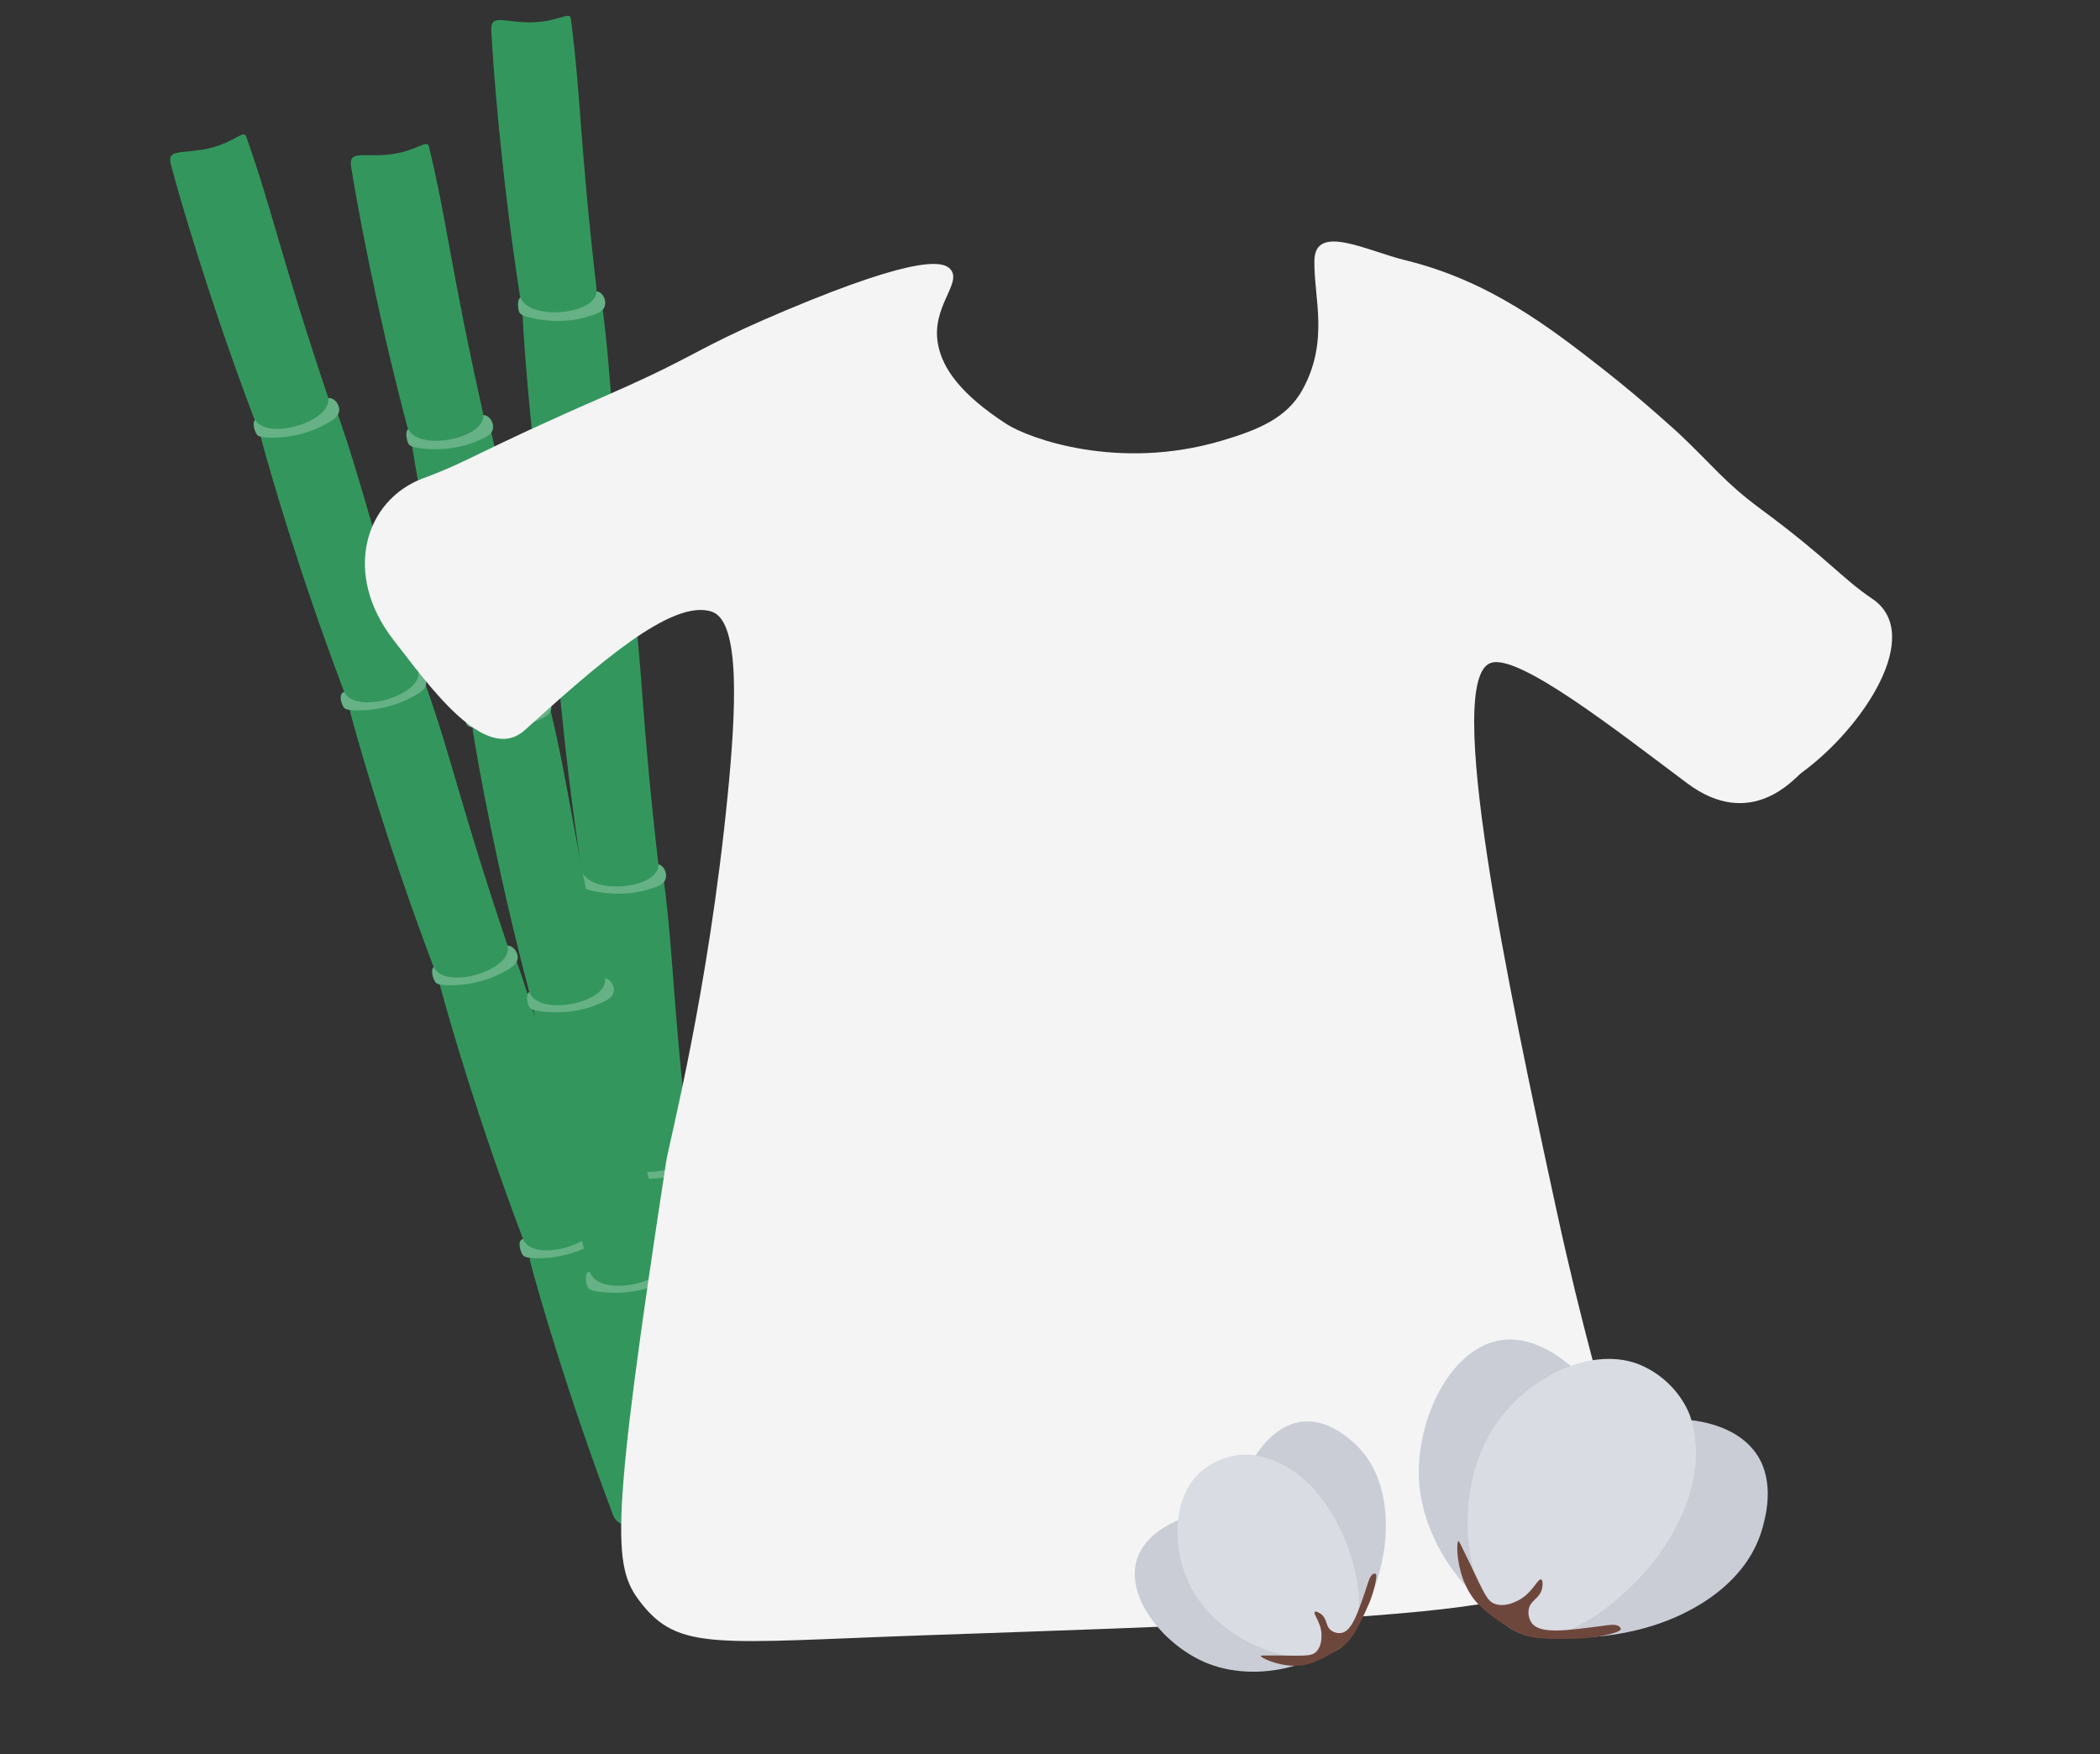 <?xml version="1.0" encoding="UTF-8"?>
<svg id="Layer_1" data-name="Layer 1" xmlns="http://www.w3.org/2000/svg" viewBox="0 0 425 355">
  <rect x="0" y="0" width="425" height="355" fill="#333333" stroke="none"/>
  <defs>
    <style>
      .cls-1 {
        fill: #cacdd5;
      }

      .cls-1, .cls-2, .cls-3, .cls-4, .cls-5, .cls-6 {
        stroke-width: 0px;
      }

      .cls-2 {
        fill: #f4f4f4;
      }

      .cls-3 {
        fill: #33975d;
      }

      .cls-4 {
        fill: #6e473c;
      }

      .cls-5 {
        fill: #d9dce2;
      }

      .cls-6 {
        fill: #66b185;
      }
    </style>
  </defs>
  <g>
    <g>
      <path class="cls-3" d="M107.37,255.58c-.9-3.37,2.31-2.06,7.69-3.3,5.19-1.2,7.03-3.85,7.54-2.41,5.47,15.52,6.71,23.35,16.5,52.56,1.68,5-12.99,9.55-15,4.24-8.99-23.77-14.96-44.43-16.73-51.09Z"/>
      <path class="cls-6" d="M105.73,250.76c2.44-.96,5.33.43,9.76-1.38,2.91-1.19,3.93-3.26,5.48-2.68.93.35,1.58,1.49,1.5,2.46-.11,1.32-1.56,2.11-3.46,3.1-1.06.55-4.64,2.31-10.03,2.36-2.88.02-3.08-.43-3.32-.88-.43-.78-.92-2.58.07-2.97Z"/>
      <path class="cls-3" d="M89.09,199.57c-.9-3.37,2.31-2.06,7.69-3.3,5.19-1.2,7.03-3.85,7.54-2.41,5.47,15.52,6.71,23.35,16.5,52.56,1.68,5-12.99,9.55-15,4.24-8.99-23.77-14.96-44.43-16.73-51.09Z"/>
      <path class="cls-6" d="M88.03,195.53c2.44-.96,5.33.43,9.76-1.38,2.91-1.19,3.93-3.26,5.48-2.68.93.35,1.58,1.49,1.5,2.46-.11,1.32-1.56,2.11-3.46,3.1-1.06.55-4.64,2.31-10.03,2.36-2.88.02-3.08-.43-3.32-.88-.43-.78-.92-2.58.07-2.97Z"/>
      <path class="cls-3" d="M70.94,144.37c-.9-3.37,2.31-2.06,7.69-3.3,5.19-1.2,7.03-3.85,7.54-2.41,5.47,15.52,6.71,23.35,16.5,52.56,1.68,5-12.99,9.55-15,4.24-8.99-23.77-14.96-44.43-16.73-51.09Z"/>
      <path class="cls-6" d="M69.53,140.08c2.45-.95,5.32.36,9.75-1.43,2.91-1.17,3.95-3.18,5.49-2.63.92.33,1.56,1.42,1.48,2.35-.12,1.28-1.58,2.04-3.48,3.02-1.06.54-4.65,2.27-10.03,2.37-2.87.05-3.06-.39-3.31-.82-.42-.75-.89-2.47.1-2.86Z"/>
      <path class="cls-3" d="M52.83,88.67c-.9-3.37,2.31-2.06,7.69-3.3,5.19-1.2,7.03-3.85,7.54-2.41,5.47,15.52,6.71,23.35,16.5,52.56,1.68,5-12.99,9.55-15,4.24-8.99-23.77-14.96-44.43-16.73-51.09Z"/>
      <path class="cls-6" d="M51.91,84.71c2.44-.96,5.33.43,9.76-1.38,2.91-1.19,3.93-3.26,5.48-2.68.93.35,1.58,1.49,1.5,2.46-.11,1.32-1.56,2.11-3.46,3.1-1.06.55-4.64,2.31-10.03,2.36-2.88.02-3.08-.43-3.32-.88-.43-.78-.92-2.58.07-2.97Z"/>
      <path class="cls-3" d="M34.59,33.32c-.9-3.37,2.31-2.06,7.69-3.3,5.19-1.2,7.03-3.85,7.54-2.41,5.47,15.52,6.71,23.35,16.5,52.56,1.68,5-12.99,9.55-15,4.24-8.99-23.77-14.96-44.43-16.73-51.09Z"/>
    </g>
    <g>
      <path class="cls-3" d="M124.44,238.68c-.18-3.49,2.68-1.53,8.21-1.63,5.32-.1,7.68-2.3,7.88-.79,2.12,16.32,1.71,24.24,5.22,54.84.6,5.24-14.7,6.65-15.56,1.03-3.85-25.12-5.4-46.57-5.75-53.45Z"/>
      <path class="cls-6" d="M123.84,233.63c2.59-.43,5.13,1.52,9.84.67,3.09-.56,4.52-2.37,5.91-1.48.84.54,1.24,1.78.96,2.72-.38,1.27-1.96,1.74-4.03,2.31-1.15.32-5.02,1.3-10.3.22-2.82-.58-2.92-1.06-3.07-1.55-.26-.85-.36-2.71.69-2.89Z"/>
      <path class="cls-3" d="M118.2,180.1c-.18-3.49,2.68-1.53,8.21-1.63,5.32-.1,7.68-2.3,7.88-.79,2.12,16.32,1.71,24.24,5.22,54.84.6,5.24-14.7,6.65-15.56,1.03-3.85-25.12-5.4-46.57-5.75-53.45Z"/>
      <path class="cls-6" d="M118,175.93c2.59-.43,5.13,1.52,9.84.67,3.09-.56,4.52-2.37,5.91-1.48.84.54,1.24,1.78.96,2.72-.38,1.27-1.96,1.74-4.03,2.31-1.15.32-5.02,1.3-10.3.22-2.82-.58-2.92-1.06-3.07-1.55-.26-.85-.36-2.71.69-2.89Z"/>
      <path class="cls-3" d="M111.92,122.34c-.18-3.49,2.68-1.53,8.21-1.63,5.32-.1,7.68-2.3,7.88-.79,2.12,16.32,1.71,24.24,5.22,54.84.6,5.24-14.7,6.65-15.56,1.03-3.85-25.12-5.4-46.57-5.75-53.45Z"/>
      <path class="cls-6" d="M111.43,117.84c2.59-.42,5.13,1.46,9.84.63,3.09-.54,4.53-2.29,5.92-1.43.83.51,1.23,1.71.95,2.61-.38,1.22-1.97,1.67-4.04,2.23-1.15.31-5.02,1.25-10.3.23-2.82-.55-2.92-1.02-3.06-1.49-.26-.82-.36-2.6.69-2.78Z"/>
      <path class="cls-3" d="M105.77,64.09c-.18-3.49,2.68-1.53,8.21-1.63,5.32-.1,7.68-2.3,7.88-.79,2.12,16.32,1.71,24.24,5.22,54.84.6,5.24-14.7,6.65-15.56,1.03-3.85-25.12-5.4-46.57-5.75-53.45Z"/>
      <path class="cls-6" d="M105.69,60.02c2.59-.43,5.13,1.52,9.84.67,3.09-.56,4.52-2.37,5.91-1.48.84.54,1.24,1.78.96,2.72-.38,1.27-1.96,1.74-4.03,2.31-1.15.32-5.02,1.3-10.3.22-2.82-.58-2.92-1.06-3.07-1.55-.26-.85-.36-2.71.69-2.89Z"/>
      <path class="cls-3" d="M99.43,6.15c-.18-3.49,2.68-1.53,8.21-1.63,5.32-.1,7.68-2.3,7.88-.79,2.12,16.32,1.71,24.24,5.22,54.84.6,5.24-14.7,6.65-15.56,1.03-3.85-25.12-5.4-46.57-5.75-53.45Z"/>
    </g>
    <g>
      <path class="cls-3" d="M120.4,262.33c-.54-3.45,2.51-1.81,7.99-2.49,5.28-.65,7.39-3.1,7.75-1.61,3.83,16,4.25,23.92,10.96,53.99,1.15,5.15-13.91,8.16-15.36,2.66-6.47-24.58-10.27-45.74-11.34-52.55Z"/>
      <path class="cls-6" d="M119.27,257.36c2.53-.7,5.26.98,9.85-.36,3.01-.88,4.25-2.84,5.72-2.1.89.45,1.42,1.64,1.24,2.6-.24,1.31-1.77,1.93-3.77,2.72-1.11.44-4.86,1.82-10.22,1.3-2.87-.27-3.01-.75-3.21-1.22-.35-.82-.65-2.66.38-2.94Z"/>
      <path class="cls-3" d="M108.02,204.72c-.54-3.45,2.51-1.81,7.99-2.49,5.28-.65,7.39-3.1,7.75-1.61,3.83,16,4.25,23.92,10.96,53.99,1.15,5.15-13.91,8.16-15.36,2.66-6.47-24.58-10.27-45.74-11.34-52.55Z"/>
      <path class="cls-6" d="M107.39,200.6c2.53-.7,5.26.98,9.85-.36,3.01-.88,4.25-2.84,5.72-2.1.89.45,1.42,1.64,1.24,2.6-.24,1.31-1.77,1.93-3.77,2.72-1.11.44-4.86,1.82-10.22,1.3-2.87-.27-3.01-.75-3.21-1.22-.35-.82-.65-2.66.38-2.94Z"/>
      <path class="cls-3" d="M95.7,147.95c-.54-3.45,2.51-1.81,7.99-2.49,5.28-.65,7.39-3.1,7.75-1.61,3.83,16,4.25,23.92,10.96,53.99,1.15,5.15-13.91,8.16-15.36,2.66-6.47-24.58-10.27-45.74-11.34-52.55Z"/>
      <path class="cls-6" d="M94.74,143.53c2.53-.69,5.25.91,9.85-.41,3.02-.86,4.26-2.75,5.73-2.05.88.42,1.41,1.57,1.22,2.49-.25,1.26-1.78,1.87-3.78,2.64-1.11.43-4.86,1.78-10.22,1.31-2.86-.25-3.01-.7-3.2-1.16-.34-.79-.63-2.55.4-2.83Z"/>
      <path class="cls-3" d="M83.46,90.67c-.54-3.45,2.51-1.81,7.99-2.49,5.28-.65,7.39-3.1,7.75-1.61,3.83,16,4.25,23.92,10.96,53.99,1.15,5.15-13.91,8.16-15.36,2.66-6.47-24.58-10.27-45.74-11.34-52.55Z"/>
      <path class="cls-6" d="M82.95,86.63c2.53-.7,5.26.98,9.85-.36,3.01-.88,4.25-2.84,5.72-2.1.89.45,1.42,1.64,1.24,2.6-.24,1.31-1.77,1.93-3.77,2.72-1.11.44-4.86,1.82-10.22,1.3-2.87-.27-3.01-.75-3.21-1.22-.35-.82-.65-2.66.38-2.94Z"/>
      <path class="cls-3" d="M71.06,33.72c-.54-3.45,2.51-1.81,7.99-2.49,5.28-.65,7.39-3.1,7.75-1.61,3.83,16,4.25,23.92,10.96,53.99,1.15,5.15-13.91,8.16-15.36,2.66-6.47-24.58-10.27-45.74-11.34-52.55Z"/>
    </g>
  </g>
  <path class="cls-2" d="M85.61,96.81c10.38-3.9,9.94-4.91,36.62-16.56,6.68-2.92,10.38-4.72,12.15-5.59,7.95-3.93,10.97-6.08,24.51-11.79,27.84-11.72,32.36-9.91,33.59-8.22,2.1,2.88-4.14,7.58-2.61,15.21.96,4.77,4.57,9.94,13.79,15.93,4.46,2.9,22.62,9.6,43.53,3.41,7.41-2.19,13.21-4.57,16.38-10.28,5.49-9.9,2.3-18.68,2.44-26.22s10.6-1.94,18.43-.03c16.92,4.12,29.13,13.51,40.19,22.18,8.05,6.32,15.23,12.95,15.23,12.95,6.75,6.38,9.21,9.84,16.36,15.12,13.78,10.18,16.42,14.02,22.7,18.26,10.57,7.13-1.7,26.02-14.35,35.23-1.34.97-10.11,11.83-23.13,2.09-14.42-10.79-34.16-26.29-39.74-24.34-9.54,3.32,3.29,64.61,13.29,110.67,10.69,49.25,17.21,55.22,11.23,66.09-8.36,15.22-26.91,16.15-138.4,19.99-42.87,1.48-50.49,3.44-58.32-6.82-5.48-7.17-6.05-14.84,5.34-89.12.57-3.71,8.49-33.89,12.45-74.25,1.65-16.84,2.62-34.91-3.19-36.92-8.11-2.8-23.61,11.06-37.87,23.94-7.97,7.2-19.43-9.05-26.54-18.16-10.43-13.36-5.93-28.33,5.92-32.78Z"/>
  <g>
    <path class="cls-1" d="M313.41,328.6c-10.51,2.41-24.94-12.81-26.18-28.34-.98-12.21,5.97-27.36,16.43-29.03,6.34-1.01,11.78,3.27,13.59,4.69,10.92,8.59,9.93,23.96,9.74,26.84-.52,8.07-4.2,23.69-13.58,25.84Z"/>
    <path class="cls-1" d="M306.89,326.26c-6.37-8.69,1.88-27.97,15.64-35.27,10.82-5.74,27.49-5.36,33.17,3.58,3.44,5.42,1.67,12.11,1.08,14.34-3.55,13.43-18.06,18.61-20.78,19.58-7.62,2.72-23.42,5.54-29.11-2.22Z"/>
    <path class="cls-5" d="M307.46,330.44c-10.58-4.15-14.11-25.99-5.96-40.26,6.41-11.22,20.98-18.45,31.08-13.69,6.12,2.89,8.81,8.02,9.55,10.33,4.41,13.98-5.6,26.78-7.47,29.18-5.26,6.72-17.74,18.15-27.2,14.44Z"/>
    <path class="cls-4" d="M298.52,323.9c-3.89-4.71-3.85-11.89-3.37-12.03,0,0,.02,0,.02,0,.1,0,.32.37,2.1,4.1,3.19,6.68,3.7,8.04,5.27,8.61,1.91.69,3.95-.32,4.62-.65,2.98-1.47,4.06-4.58,4.75-4.28.37.16.33,1.17.17,1.85-.46,1.95-2.16,2.26-2.63,3.92-.29,1.02-.02,2.21.49,2.95,1.66,2.44,7.04,1.63,15.57.5,2.39-.32,2.5.71,2.5.81.03.78-5.24,1.78-7.72,1.89-8.73.39-11.3-.19-13.4-1.31-.35-.19-.63-.35-1.17-.69-1.59-.97-5.1-3.12-7.2-5.66Z"/>
  </g>
  <g>
    <path class="cls-1" d="M272.76,328.18c-1.87,8.02-17.16,12.84-28.25,8.49-8.72-3.42-16.8-13.27-14.44-21.02,1.43-4.69,6.2-7,7.78-7.76,9.56-4.63,19.79,1.21,21.7,2.3,5.37,3.07,14.87,10.83,13.2,17.99Z"/>
    <path class="cls-1" d="M268.97,331.87c-8.11,1.47-18.59-10.66-18.99-22.57-.32-9.36,5.53-20.68,13.57-21.59,4.87-.55,8.88,2.91,10.21,4.06,8.04,6.94,6.73,18.65,6.49,20.84-.69,6.15-4.04,17.94-11.28,19.25Z"/>
    <path class="cls-5" d="M272.03,332.88c-6.4,5.88-22.58.98-29.66-9.4-5.56-8.16-5.65-20.6,1.01-25.94,4.03-3.24,8.46-3.37,10.3-3.09,11.08,1.65,16.52,12.82,17.54,14.91,2.86,5.86,6.52,18.27.8,23.52Z"/>
    <path class="cls-4" d="M264.54,336.83c-4.54,1.09-9.46-1.34-9.39-1.72,0,0,0-.01,0-.01.04-.07.36-.1,3.52-.07,5.65.05,6.77.15,7.68-.74,1.11-1.08,1.1-2.82,1.1-3.39-.01-2.54-1.79-4.32-1.35-4.7.24-.2.91.17,1.33.5,1.18.97.83,2.24,1.81,3.12.6.54,1.51.75,2.19.65,2.23-.32,3.48-4.29,5.56-10.53.58-1.75,1.32-1.48,1.4-1.45.55.24-.53,4.2-1.29,5.94-2.66,6.13-3.92,7.7-5.39,8.77-.25.18-.45.31-.86.57-1.2.76-3.85,2.46-6.3,3.05Z"/>
  </g>
</svg>